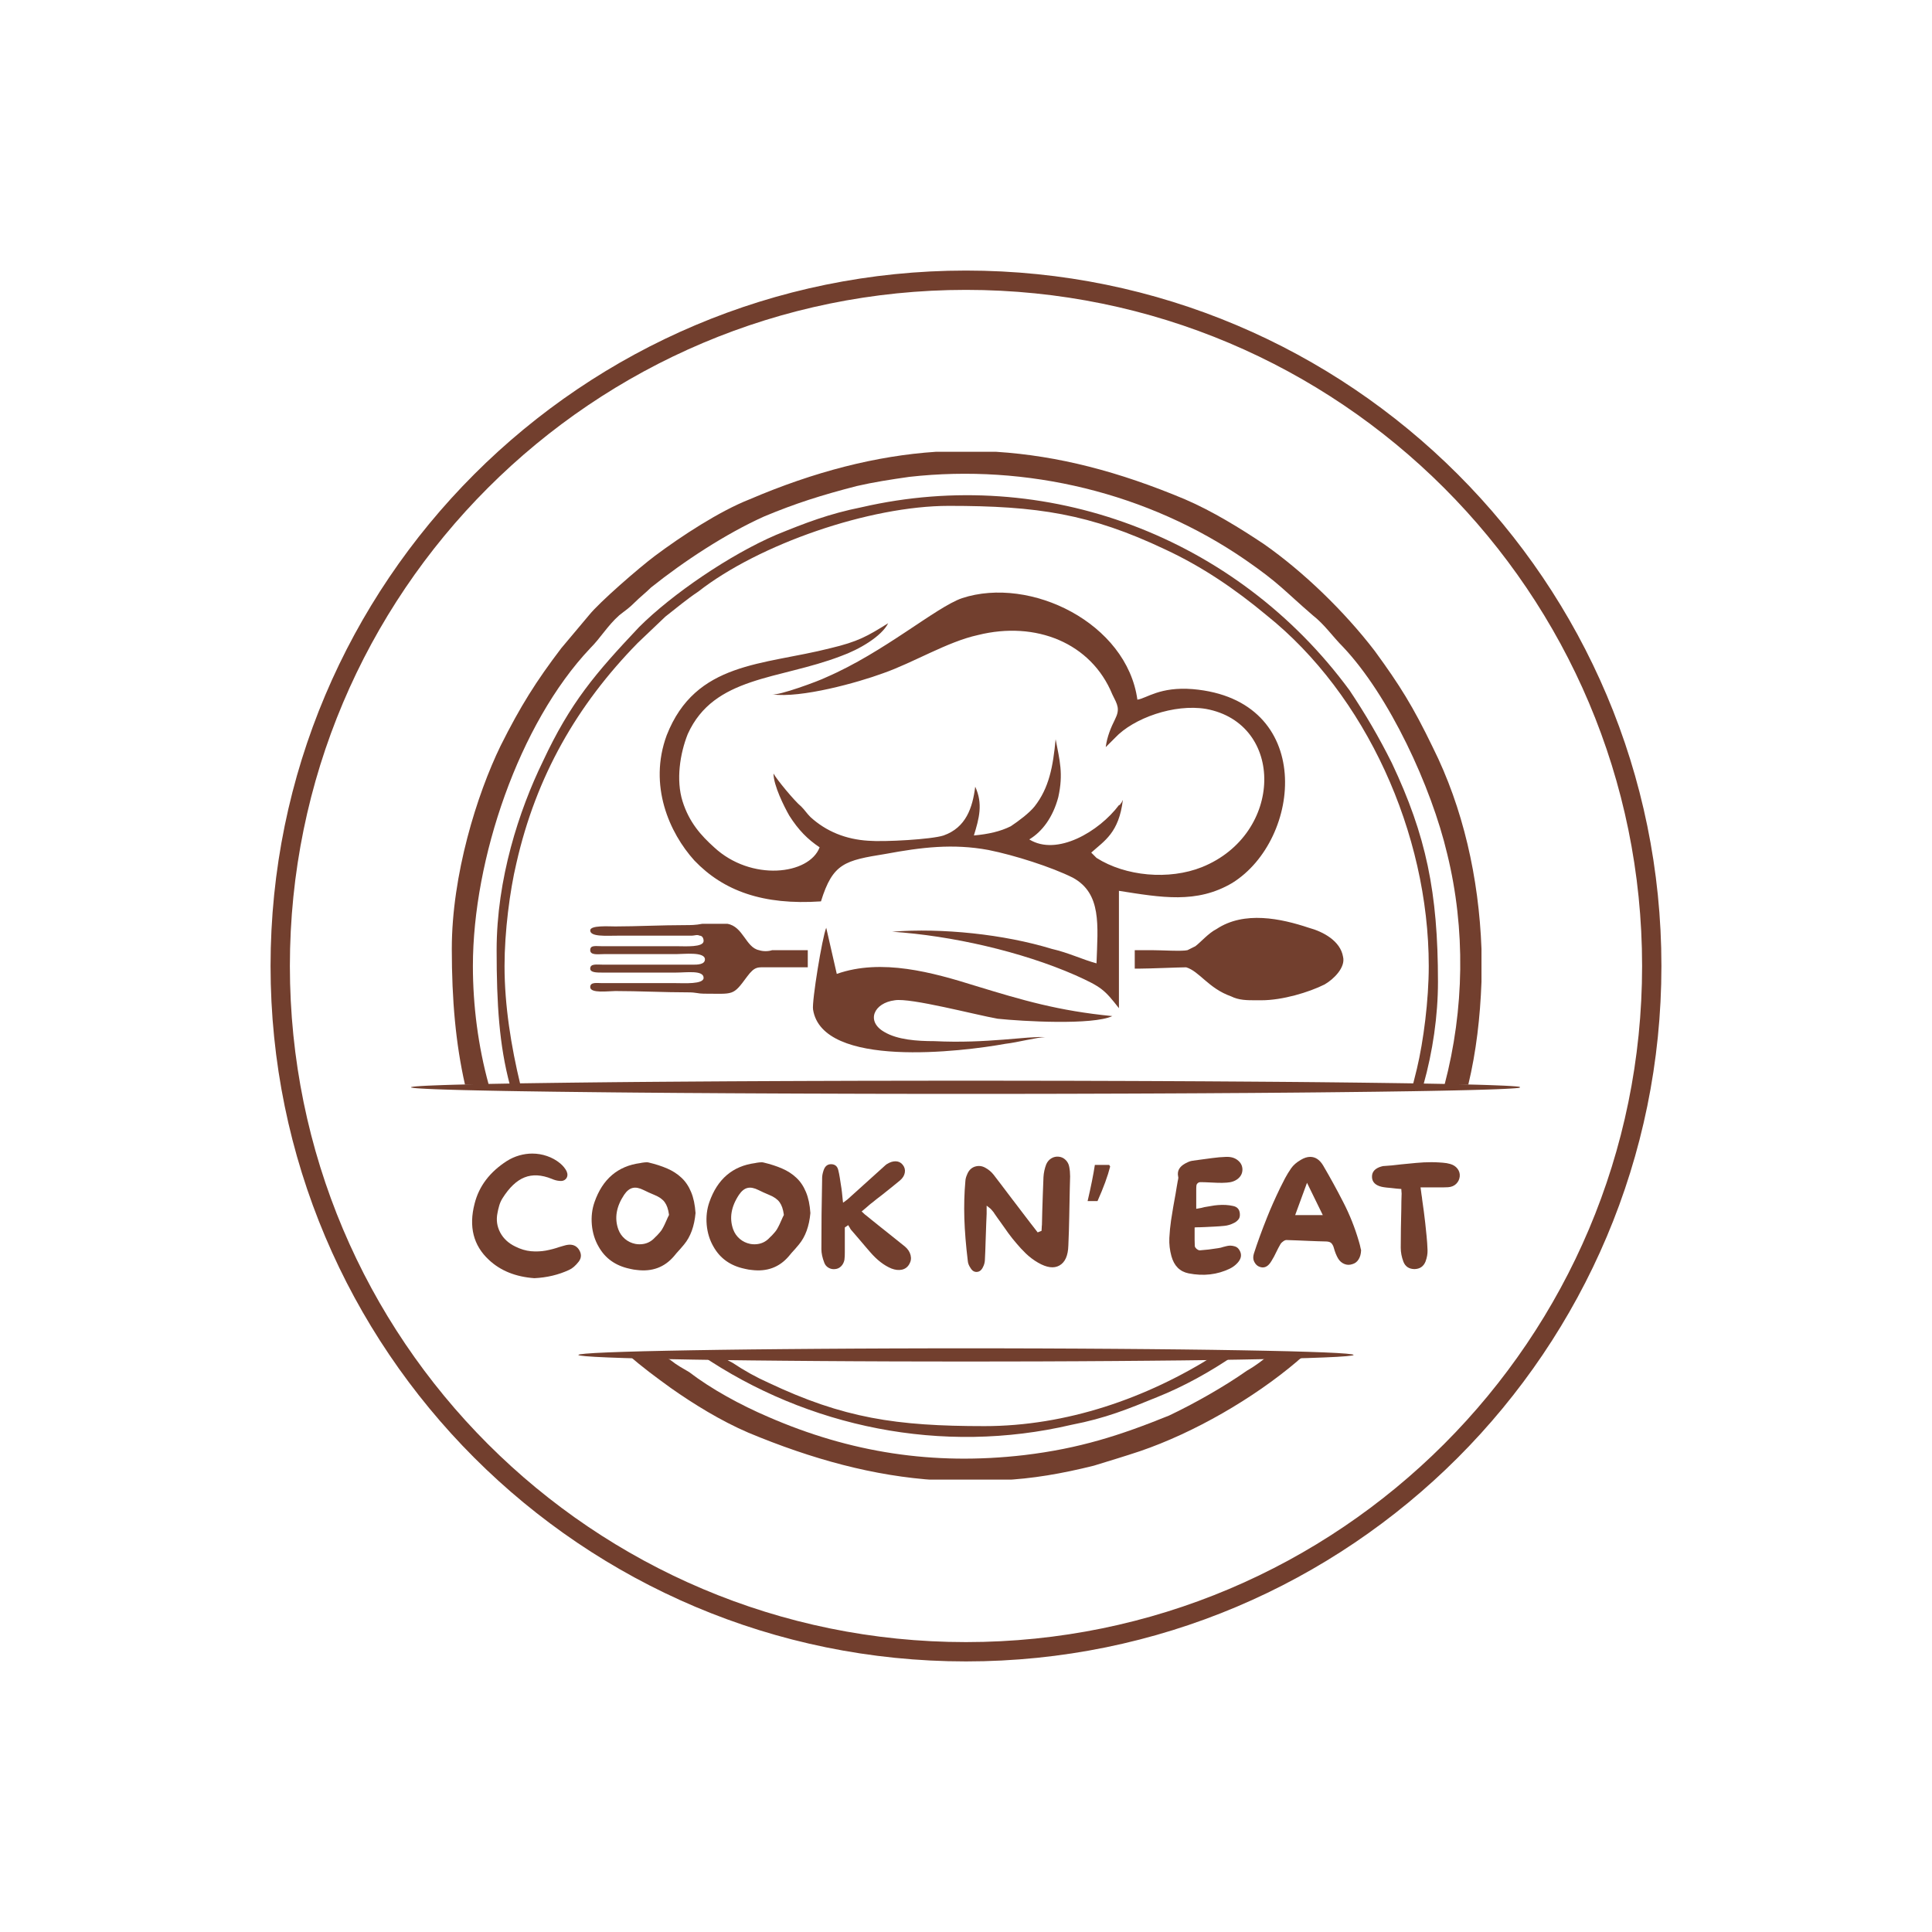 <svg xmlns="http://www.w3.org/2000/svg" xmlns:xlink="http://www.w3.org/1999/xlink" width="500" zoomAndPan="magnify" viewBox="0 0 375 375" height="500" preserveAspectRatio="xMidYMid meet" version="1.0"><defs><g/><clipPath id="5a92135c65"><path d="M 52.516 52.516 L 322.48 52.516 L 322.48 322.48 L 52.516 322.48 Z M 52.516 52.516 " clip-rule="nonzero"/></clipPath><clipPath id="38934707d5"><path d="M 187.496 52.516 C 112.949 52.516 52.516 112.949 52.516 187.496 C 52.516 262.047 112.949 322.48 187.496 322.48 C 262.047 322.48 322.48 262.047 322.48 187.496 C 322.48 112.949 262.047 52.516 187.496 52.516 Z M 187.496 52.516 " clip-rule="nonzero"/></clipPath><clipPath id="91057dd9de"><path d="M 87 87.695 L 288 87.695 L 288 287.195 L 87 287.195 Z M 87 87.695 " clip-rule="nonzero"/></clipPath><clipPath id="d2a8e1d66a"><path d="M 79.75 209 L 295 209 L 295 213 L 79.75 213 Z M 79.75 209 " clip-rule="nonzero"/></clipPath></defs><g clip-path="url(#5a92135c65)"><g clip-path="url(#38934707d5)"><path stroke-linecap="butt" transform="matrix(0.75, 0, 0, 0.75, 52.514, 52.514)" fill="none" stroke-linejoin="miter" d="M 179.976 0.002 C 80.58 0.002 0.002 80.58 0.002 179.976 C 0.002 279.377 80.58 359.955 179.976 359.955 C 279.377 359.955 359.955 279.377 359.955 179.976 C 359.955 80.58 279.377 0.002 179.976 0.002 Z M 179.976 0.002 " stroke="#723f2e" stroke-width="10" stroke-opacity="1" stroke-miterlimit="4"/></g></g><g clip-path="url(#91057dd9de)"><path fill="#723f2e" d="M 91.789 187.5 C 91.789 166.77 100.746 140.41 114.562 125.824 C 116.613 123.777 117.891 121.477 120.195 119.426 C 121.473 118.402 121.984 118.148 123.266 116.867 C 124.289 115.844 125.312 115.078 126.336 114.055 C 132.734 108.934 140.922 103.562 148.344 100.234 C 154.484 97.676 159.348 96.141 166.258 94.348 C 169.582 93.582 172.91 93.07 176.492 92.559 C 199.27 90 222.812 95.629 241.75 108.68 C 248.402 113.285 249.168 114.566 254.801 119.426 C 257.102 121.219 258.637 123.523 260.684 125.57 C 269.641 135.039 277.832 152.695 280.902 165.746 C 284.484 180.332 284.23 195.941 280.391 210.531 L 284.996 210.531 C 286.531 204.133 287.301 197.477 287.555 190.57 L 287.555 184.172 C 287.043 170.352 283.973 156.789 278.086 145.02 C 274.25 137.086 271.688 132.992 266.828 126.336 C 260.941 118.66 253.008 110.984 245.332 105.609 C 240.727 102.539 235.352 99.211 229.977 96.906 C 217.184 91.535 205.41 88.465 193.383 87.695 L 181.609 87.695 C 170.094 88.465 158.066 91.535 145.527 96.906 C 139.645 99.211 132.223 104.074 127.102 107.91 C 124.031 110.215 116.355 116.867 114.309 119.426 L 108.934 125.824 C 104.07 132.223 101 137.086 97.164 144.762 C 92.555 154.23 87.695 169.84 87.695 184.172 C 87.695 194.152 88.461 202.598 90.254 210.531 L 94.859 210.531 C 92.812 203.109 91.789 195.176 91.789 187.5 Z M 246.355 262.988 C 245.074 264.012 243.797 265.039 242.004 266.062 C 237.652 269.133 231.77 272.457 226.906 274.762 C 217.438 278.602 209.504 281.16 198.758 282.438 C 181.098 284.484 164.977 281.926 149.109 275.016 C 143.738 272.715 138.105 269.645 133.758 266.316 C 132.477 265.551 131.453 265.039 130.176 264.012 C 129.664 263.758 129.152 263.246 128.895 262.988 L 121.984 262.988 C 124.543 265.293 127.359 267.34 130.176 269.387 C 134.523 272.457 139.898 275.785 145.273 278.09 C 157.555 283.207 169.582 286.535 181.867 287.301 L 194.406 287.301 C 200.293 287.047 206.18 286.02 212.32 284.484 C 215.645 283.461 218.207 282.695 221.277 281.672 C 231.77 278.09 243.285 271.434 251.73 264.27 C 252.242 263.758 252.754 263.5 253.266 262.988 Z M 246.355 262.988 " fill-opacity="1" fill-rule="evenodd"/></g><path fill="#723f2e" d="M 97.93 187.5 C 97.93 180.844 98.953 172.91 100.234 167.539 C 104.07 150.648 112.004 136.828 123.777 124.801 L 129.152 119.684 C 131.453 117.891 133.246 116.355 135.547 114.82 C 147.32 105.609 168.816 98.188 184.172 98.188 C 201.316 98.188 211.551 99.723 226.137 106.633 C 233.305 109.961 239.703 114.309 245.844 119.426 C 265.035 134.781 277.32 161.652 277.32 187.5 C 277.32 194.152 276.297 202.086 275.016 207.457 C 274.762 208.48 274.504 209.508 274.25 210.531 L 276.297 210.531 C 278.086 204.133 279.109 197.223 279.109 190.57 C 279.109 173.168 276.809 162.164 270.152 148.09 C 267.594 142.973 265.035 138.621 261.965 134.016 C 239.957 104.074 202.852 90.254 167.281 98.445 C 160.883 99.723 156.277 101.516 150.648 103.816 C 141.691 107.656 130.43 115.332 124.031 121.73 C 115.586 130.688 110.727 136.316 105.352 147.832 C 100.746 157.301 96.395 170.609 96.395 184.426 C 96.395 194.918 96.906 202.852 98.953 210.531 L 101 210.531 C 99.211 203.109 97.93 195.176 97.93 187.5 Z M 235.863 262.988 C 222.555 271.434 206.945 276.809 191.078 276.809 C 173.934 276.809 163.699 275.273 149.109 268.363 C 146.809 267.34 144.504 266.062 142.203 264.527 C 141.18 264.012 140.41 263.5 139.387 262.988 L 136.059 262.988 C 156.789 277.066 182.891 282.438 207.969 276.555 C 214.621 275.273 218.973 273.48 224.602 271.18 C 229.723 269.133 234.84 266.316 239.703 262.988 Z M 235.863 262.988 " fill-opacity="1" fill-rule="evenodd"/><path fill="#723f2e" d="M 262.734 262.988 C 262.734 263.031 262.613 263.074 262.371 263.117 C 262.129 263.156 261.77 263.199 261.289 263.238 C 260.805 263.281 260.207 263.32 259.492 263.363 C 258.777 263.402 257.949 263.441 257.004 263.48 C 256.062 263.52 255.012 263.555 253.848 263.594 C 252.688 263.629 251.422 263.664 250.055 263.699 C 248.684 263.734 247.219 263.77 245.656 263.801 C 244.094 263.836 242.438 263.863 240.695 263.895 C 238.953 263.926 237.129 263.953 235.227 263.98 C 233.32 264.004 231.344 264.031 229.297 264.055 C 227.246 264.078 225.137 264.098 222.961 264.117 C 220.789 264.137 218.566 264.156 216.289 264.172 C 214.012 264.188 211.695 264.203 209.336 264.215 C 206.98 264.227 204.59 264.238 202.176 264.246 C 199.758 264.254 197.324 264.258 194.871 264.262 C 192.418 264.266 189.961 264.27 187.496 264.27 C 185.031 264.27 182.574 264.266 180.121 264.262 C 177.672 264.258 175.234 264.254 172.82 264.246 C 170.402 264.238 168.016 264.227 165.656 264.215 C 163.301 264.203 160.98 264.188 158.707 264.172 C 156.43 264.156 154.203 264.137 152.031 264.117 C 149.859 264.098 147.746 264.078 145.699 264.055 C 143.648 264.031 141.672 264.004 139.77 263.98 C 137.863 263.953 136.039 263.926 134.297 263.895 C 132.555 263.863 130.902 263.836 129.34 263.801 C 127.777 263.77 126.309 263.734 124.941 263.699 C 123.57 263.664 122.305 263.629 121.145 263.594 C 119.984 263.555 118.93 263.52 117.988 263.48 C 117.047 263.441 116.215 263.402 115.5 263.363 C 114.785 263.32 114.188 263.281 113.707 263.238 C 113.227 263.199 112.863 263.156 112.625 263.117 C 112.383 263.074 112.262 263.031 112.262 262.988 C 112.262 262.949 112.383 262.906 112.625 262.863 C 112.863 262.824 113.227 262.781 113.707 262.742 C 114.188 262.699 114.785 262.66 115.5 262.617 C 116.215 262.578 117.047 262.539 117.988 262.5 C 118.93 262.461 119.984 262.422 121.145 262.387 C 122.305 262.352 123.57 262.312 124.941 262.277 C 126.309 262.246 127.777 262.211 129.34 262.18 C 130.902 262.145 132.555 262.113 134.297 262.086 C 136.039 262.055 137.863 262.027 139.77 262 C 141.672 261.973 143.648 261.949 145.699 261.926 C 147.746 261.902 149.859 261.883 152.031 261.863 C 154.203 261.844 156.43 261.824 158.707 261.809 C 160.98 261.793 163.301 261.777 165.656 261.766 C 168.016 261.754 170.402 261.742 172.82 261.734 C 175.234 261.727 177.672 261.723 180.121 261.715 C 182.574 261.711 185.031 261.711 187.496 261.711 C 189.961 261.711 192.418 261.711 194.871 261.715 C 197.324 261.723 199.758 261.727 202.176 261.734 C 204.59 261.742 206.98 261.754 209.336 261.766 C 211.695 261.777 214.012 261.793 216.289 261.809 C 218.566 261.824 220.789 261.844 222.961 261.863 C 225.137 261.883 227.246 261.902 229.297 261.926 C 231.344 261.949 233.32 261.973 235.227 262 C 237.129 262.027 238.953 262.055 240.695 262.086 C 242.438 262.113 244.094 262.145 245.656 262.18 C 247.219 262.211 248.684 262.246 250.055 262.277 C 251.422 262.312 252.688 262.352 253.848 262.387 C 255.012 262.422 256.062 262.461 257.004 262.5 C 257.949 262.539 258.777 262.578 259.492 262.617 C 260.207 262.66 260.805 262.699 261.289 262.742 C 261.77 262.781 262.129 262.824 262.371 262.863 C 262.613 262.906 262.734 262.949 262.734 262.988 Z M 262.734 262.988 " fill-opacity="1" fill-rule="nonzero"/><g clip-path="url(#d2a8e1d66a)"><path fill="#723f2e" d="M 295.234 211.043 C 295.234 211.062 295.188 211.082 295.102 211.105 C 295.016 211.125 294.887 211.145 294.715 211.168 C 294.543 211.188 294.324 211.207 294.066 211.23 C 293.809 211.25 293.508 211.27 293.164 211.289 C 292.82 211.312 292.434 211.332 292.004 211.352 C 291.574 211.371 291.105 211.395 290.594 211.414 C 290.082 211.434 289.527 211.453 288.934 211.473 C 288.34 211.492 287.707 211.512 287.031 211.531 C 286.355 211.551 285.645 211.57 284.891 211.59 C 284.137 211.605 283.344 211.625 282.512 211.645 C 281.68 211.664 280.812 211.68 279.906 211.699 C 279 211.719 278.055 211.734 277.074 211.754 C 276.098 211.77 275.082 211.785 274.031 211.805 C 272.98 211.82 271.895 211.836 270.777 211.852 C 269.66 211.871 268.508 211.887 267.324 211.902 C 266.141 211.918 264.926 211.93 263.676 211.945 C 262.43 211.961 261.152 211.977 259.848 211.988 C 258.543 212.004 257.207 212.016 255.844 212.031 C 254.48 212.043 253.09 212.055 251.676 212.07 C 250.258 212.082 248.816 212.094 247.352 212.105 C 245.887 212.117 244.395 212.129 242.883 212.141 C 241.371 212.148 239.84 212.16 238.281 212.168 C 236.727 212.18 235.152 212.188 233.559 212.199 C 231.965 212.207 230.355 212.215 228.727 212.223 C 227.098 212.23 225.453 212.238 223.793 212.246 C 222.133 212.254 220.457 212.258 218.77 212.266 C 217.082 212.273 215.387 212.277 213.676 212.281 C 211.965 212.289 210.246 212.293 208.516 212.297 C 206.785 212.301 205.051 212.305 203.305 212.309 C 201.562 212.309 199.812 212.312 198.059 212.316 C 196.301 212.316 194.543 212.32 192.781 212.32 C 191.023 212.32 189.262 212.32 187.496 212.32 C 185.734 212.32 183.973 212.32 182.211 212.32 C 180.449 212.32 178.691 212.316 176.938 212.316 C 175.184 212.312 173.434 212.309 171.688 212.309 C 169.945 212.305 168.207 212.301 166.48 212.297 C 164.75 212.293 163.031 212.289 161.32 212.281 C 159.609 212.277 157.91 212.273 156.223 212.266 C 154.535 212.258 152.863 212.254 151.203 212.246 C 149.543 212.238 147.898 212.23 146.27 212.223 C 144.641 212.215 143.027 212.207 141.434 212.199 C 139.84 212.188 138.266 212.18 136.711 212.168 C 135.156 212.16 133.621 212.148 132.109 212.141 C 130.598 212.129 129.109 212.117 127.641 212.105 C 126.176 212.094 124.734 212.082 123.32 212.07 C 121.902 212.055 120.512 212.043 119.148 212.031 C 117.785 212.016 116.453 212.004 115.145 211.988 C 113.84 211.977 112.562 211.961 111.316 211.945 C 110.07 211.93 108.855 211.918 107.672 211.902 C 106.484 211.887 105.336 211.871 104.215 211.852 C 103.098 211.836 102.012 211.82 100.961 211.805 C 99.914 211.785 98.898 211.77 97.918 211.754 C 96.938 211.734 95.996 211.719 95.09 211.699 C 94.184 211.68 93.312 211.664 92.48 211.645 C 91.652 211.625 90.859 211.605 90.105 211.59 C 89.352 211.57 88.637 211.551 87.961 211.531 C 87.289 211.512 86.652 211.492 86.059 211.473 C 85.465 211.453 84.91 211.434 84.398 211.414 C 83.887 211.395 83.418 211.371 82.988 211.352 C 82.562 211.332 82.176 211.312 81.832 211.289 C 81.488 211.27 81.188 211.25 80.926 211.23 C 80.668 211.207 80.453 211.188 80.281 211.168 C 80.105 211.145 79.977 211.125 79.891 211.105 C 79.805 211.082 79.762 211.062 79.762 211.043 C 79.762 211.02 79.805 211 79.891 210.98 C 79.977 210.957 80.105 210.938 80.281 210.914 C 80.453 210.895 80.668 210.875 80.926 210.855 C 81.188 210.832 81.488 210.812 81.832 210.793 C 82.176 210.77 82.562 210.75 82.988 210.73 C 83.418 210.711 83.887 210.691 84.398 210.672 C 84.91 210.648 85.465 210.629 86.059 210.609 C 86.652 210.59 87.289 210.57 87.961 210.551 C 88.637 210.531 89.352 210.512 90.105 210.496 C 90.859 210.477 91.652 210.457 92.48 210.438 C 93.312 210.418 94.184 210.402 95.09 210.383 C 95.996 210.367 96.938 210.348 97.918 210.332 C 98.898 210.312 99.914 210.297 100.961 210.277 C 102.012 210.262 103.098 210.246 104.215 210.23 C 105.336 210.215 106.484 210.199 107.672 210.184 C 108.855 210.168 110.07 210.152 111.316 210.137 C 112.562 210.121 113.84 210.105 115.145 210.094 C 116.453 210.078 117.785 210.066 119.148 210.051 C 120.512 210.039 121.902 210.027 123.32 210.012 C 124.734 210 126.176 209.988 127.641 209.977 C 129.109 209.965 130.598 209.953 132.109 209.945 C 133.621 209.934 135.156 209.922 136.711 209.914 C 138.266 209.902 139.84 209.895 141.434 209.883 C 143.027 209.875 144.641 209.867 146.27 209.859 C 147.898 209.852 149.543 209.844 151.203 209.836 C 152.863 209.828 154.535 209.824 156.223 209.816 C 157.91 209.812 159.609 209.805 161.32 209.801 C 163.031 209.797 164.75 209.789 166.48 209.785 C 168.207 209.781 169.945 209.777 171.688 209.777 C 173.434 209.773 175.184 209.77 176.938 209.77 C 178.691 209.766 180.449 209.766 182.211 209.762 C 183.973 209.762 185.734 209.762 187.496 209.762 C 189.262 209.762 191.023 209.762 192.781 209.762 C 194.543 209.766 196.301 209.766 198.059 209.77 C 199.812 209.77 201.562 209.773 203.305 209.777 C 205.051 209.777 206.785 209.781 208.516 209.785 C 210.246 209.789 211.965 209.797 213.676 209.801 C 215.387 209.805 217.082 209.812 218.77 209.816 C 220.457 209.824 222.133 209.828 223.793 209.836 C 225.453 209.844 227.098 209.852 228.727 209.859 C 230.355 209.867 231.965 209.875 233.559 209.883 C 235.152 209.895 236.727 209.902 238.281 209.914 C 239.84 209.922 241.371 209.934 242.883 209.945 C 244.395 209.953 245.887 209.965 247.352 209.977 C 248.816 209.988 250.258 210 251.676 210.012 C 253.09 210.027 254.48 210.039 255.844 210.051 C 257.207 210.066 258.543 210.078 259.848 210.094 C 261.152 210.105 262.43 210.121 263.676 210.137 C 264.926 210.152 266.141 210.168 267.324 210.184 C 268.508 210.199 269.66 210.215 270.777 210.23 C 271.895 210.246 272.98 210.262 274.031 210.277 C 275.082 210.297 276.098 210.312 277.074 210.332 C 278.055 210.348 279 210.367 279.906 210.383 C 280.812 210.402 281.68 210.418 282.512 210.438 C 283.344 210.457 284.137 210.477 284.891 210.496 C 285.645 210.512 286.355 210.531 287.031 210.551 C 287.707 210.57 288.34 210.59 288.934 210.609 C 289.527 210.629 290.082 210.648 290.594 210.672 C 291.105 210.691 291.574 210.711 292.004 210.73 C 292.434 210.75 292.82 210.77 293.164 210.793 C 293.508 210.812 293.809 210.832 294.066 210.855 C 294.324 210.875 294.543 210.895 294.715 210.914 C 294.887 210.938 295.016 210.957 295.102 210.98 C 295.188 211 295.234 211.02 295.234 211.043 Z M 295.234 211.043 " fill-opacity="1" fill-rule="nonzero"/></g><path fill="#723f2e" d="M 156.789 184.426 L 149.879 184.426 C 149.109 184.684 148.086 184.684 147.32 184.426 C 144.762 183.914 144.25 179.82 141.18 179.309 L 136.316 179.309 C 135.035 179.566 134.012 179.566 132.988 179.566 C 128.383 179.566 123.52 179.82 119.426 179.82 C 118.148 179.82 114.562 179.566 114.562 180.59 C 114.562 181.867 117.637 181.613 119.938 181.613 L 134.27 181.613 C 134.781 181.613 135.293 181.355 135.805 181.613 C 136.316 181.613 136.57 182.125 136.57 182.637 C 136.57 183.914 132.988 183.66 131.453 183.66 L 116.867 183.66 C 115.586 183.66 114.562 183.402 114.562 184.426 C 114.562 185.449 116.098 185.195 117.125 185.195 L 131.199 185.195 C 132.734 185.195 136.828 184.684 136.828 186.219 C 136.828 187.242 135.293 187.242 134.523 187.242 L 117.125 187.242 C 115.844 187.242 114.562 186.988 114.562 188.012 C 114.562 188.777 115.844 188.777 116.867 188.777 L 131.199 188.777 C 133.246 188.777 136.57 188.266 136.57 189.801 C 136.57 191.082 132.734 190.824 131.199 190.824 L 116.867 190.824 C 115.844 190.824 114.562 190.57 114.562 191.594 C 114.562 192.871 118.148 192.359 119.426 192.359 C 124.031 192.359 128.895 192.617 133.758 192.617 C 135.035 192.617 135.547 192.871 136.57 192.871 C 142.457 192.871 142.203 193.383 145.016 189.547 C 146.551 187.5 147.062 187.754 149.109 187.754 C 150.137 187.754 150.648 187.754 151.926 187.754 C 152.949 187.754 153.973 187.754 154.996 187.754 C 155.508 187.754 156.02 187.754 156.789 187.754 Z M 220.254 188.012 C 220.508 188.012 220.766 188.012 221.02 188.012 C 223.066 188.012 228.953 187.754 230.234 187.754 C 232.793 188.523 234.582 191.848 238.934 193.383 C 240.469 194.152 242.004 194.152 243.797 194.152 L 244.82 194.152 C 248.914 194.152 254.031 192.617 257.102 191.082 C 258.895 190.059 261.199 187.754 260.684 185.707 C 260.172 182.637 256.848 180.844 254.031 180.078 C 248.656 178.285 241.492 176.75 236.117 180.332 C 234.582 181.102 233.047 182.891 232.023 183.66 C 231.512 183.914 231 184.172 230.488 184.426 C 229.465 184.684 225.371 184.426 223.578 184.426 C 222.555 184.426 222.301 184.426 221.277 184.426 C 221.02 184.426 220.508 184.426 220.254 184.426 Z M 220.254 188.012 " fill-opacity="1" fill-rule="evenodd"/><path fill="#723f2e" d="M 149.879 134.781 C 155.508 135.551 166.512 132.48 171.375 130.688 C 177.262 128.641 183.914 124.547 189.801 123.266 C 201.059 120.453 211.809 124.801 215.902 134.781 C 216.926 136.828 217.438 137.598 216.414 139.645 C 215.645 141.18 214.879 142.973 214.621 145.02 L 216.414 143.227 C 219.996 139.387 227.93 136.574 234.07 137.598 C 249.426 140.41 249.168 161.906 233.305 168.305 C 226.906 170.863 218.461 170.098 212.832 166.516 L 211.809 165.492 C 214.367 163.188 217.184 161.652 217.949 155.254 L 217.695 155.766 C 217.438 156.023 217.438 156.277 217.184 156.277 C 213.344 161.395 205.152 166.258 199.781 162.93 C 202.34 161.395 204.387 158.582 205.41 154.742 C 206.434 150.137 205.668 147.578 204.898 143.484 C 204.387 148.855 203.617 152.949 200.805 156.535 C 199.781 157.812 197.734 159.348 196.199 160.371 C 194.148 161.395 191.848 161.906 189.031 162.164 C 190.055 158.836 190.824 156.023 189.289 152.695 C 188.777 156.789 187.496 160.629 183.148 162.164 C 180.844 162.93 171.629 163.441 168.559 163.188 C 164.211 162.93 160.371 161.395 157.301 158.582 C 156.531 157.812 156.277 157.301 155.508 156.535 C 154.23 155.512 150.648 151.16 150.137 150.137 C 150.137 152.438 152.184 156.535 153.207 158.324 C 154.996 161.141 156.789 162.93 159.09 164.465 C 157.043 169.84 145.785 171.121 138.617 164.465 C 136.059 162.164 133.758 159.605 132.477 155.512 C 131.199 151.414 131.965 146.297 133.5 142.461 C 138.617 131.199 151.16 131.969 163.188 127.359 C 166.77 126.082 171.117 123.523 172.398 120.965 C 168.305 123.523 166.512 124.547 161.141 125.824 C 148.086 129.152 135.035 128.383 129.406 142.715 C 125.824 152.438 129.918 161.652 134.781 167.027 C 140.41 172.91 148.086 175.727 159.348 174.957 C 161.652 167.539 163.953 167.027 171.887 165.746 C 178.797 164.465 184.938 163.699 191.848 164.98 C 196.965 166.004 204.129 168.305 208.227 170.352 C 213.855 173.422 213.086 179.566 212.832 186.988 C 210.016 186.219 207.457 184.938 204.129 184.172 C 194.918 181.355 182.891 180.078 173.168 180.844 C 184.684 181.613 198.246 184.684 208.738 189.289 C 213.855 191.594 214.367 192.105 217.184 195.688 L 217.184 172.91 C 225.371 174.191 232.281 175.469 239.191 171.375 C 252.754 162.93 255.312 135.805 231.512 133.758 C 225.113 133.246 222.555 135.551 220.766 135.805 C 218.719 120.965 200.035 111.75 186.73 116.102 C 181.609 117.891 171.629 126.594 160.371 131.457 C 158.836 132.223 151.16 135.039 149.879 134.781 Z M 202.852 201.316 C 199.523 201.062 191.59 202.598 181.355 202.086 C 178.027 202.086 174.191 201.828 171.629 200.293 C 168.047 198.246 169.582 194.664 173.68 194.152 C 176.75 193.641 189.289 196.965 193.637 197.734 C 198.5 198.246 212.062 199.016 215.902 197.223 C 205.41 196.199 198.5 194.152 189.289 191.336 C 181.098 188.777 171.117 185.961 162.418 189.035 L 160.371 180.078 C 159.602 181.867 157.555 194.406 157.812 195.941 C 159.602 207.457 186.73 204.133 195.176 202.598 C 197.477 202.34 201.316 201.316 202.852 201.316 Z M 202.852 201.316 " fill-opacity="1" fill-rule="evenodd"/><g fill="#723f2e" fill-opacity="1"><g transform="translate(90.576, 246.986)"><g><path d="M 21.781 -4.469 C 22.312 -3.645 22.312 -2.867 21.781 -2.141 C 21.156 -1.328 20.516 -0.773 19.859 -0.484 C 17.816 0.461 15.578 0.992 13.141 1.109 C 9.516 0.848 6.578 -0.332 4.328 -2.438 C 1.305 -5.238 0.379 -8.883 1.547 -13.375 C 2.398 -16.75 4.488 -19.504 7.812 -21.641 C 8.57 -22.117 9.375 -22.477 10.219 -22.719 C 11.062 -22.957 11.898 -23.078 12.734 -23.078 C 13.734 -23.078 14.691 -22.914 15.609 -22.594 C 16.535 -22.281 17.379 -21.812 18.141 -21.188 C 18.711 -20.707 19.133 -20.191 19.406 -19.641 C 19.633 -19.117 19.613 -18.66 19.344 -18.266 C 19.039 -17.859 18.582 -17.695 17.969 -17.781 C 17.531 -17.812 17.047 -17.941 16.516 -18.172 C 14.535 -18.973 12.773 -19.066 11.234 -18.453 C 9.703 -17.848 8.273 -16.492 6.953 -14.391 C 6.672 -13.941 6.457 -13.457 6.312 -12.938 C 6.164 -12.426 6.055 -11.957 5.984 -11.531 C 5.711 -10.195 5.891 -8.938 6.516 -7.75 C 7.148 -6.57 8.129 -5.664 9.453 -5.031 C 10.473 -4.52 11.484 -4.219 12.484 -4.125 C 13.492 -4.039 14.461 -4.082 15.391 -4.25 C 16.316 -4.426 17.195 -4.66 18.031 -4.953 C 18.281 -5.023 18.551 -5.102 18.844 -5.188 C 19.145 -5.281 19.426 -5.344 19.688 -5.375 C 20.602 -5.477 21.301 -5.176 21.781 -4.469 Z M 21.781 -4.469 "/></g></g></g><g fill="#723f2e" fill-opacity="1"><g transform="translate(113.784, 246.986)"><g><path d="M 12.188 -21.328 C 13.469 -21.023 14.641 -20.645 15.703 -20.188 C 16.773 -19.727 17.703 -19.129 18.484 -18.391 C 19.273 -17.66 19.898 -16.734 20.359 -15.609 C 20.828 -14.492 21.113 -13.133 21.219 -11.531 C 20.988 -8.977 20.25 -6.945 19 -5.438 C 18.758 -5.164 18.523 -4.891 18.297 -4.609 C 18.066 -4.336 17.828 -4.07 17.578 -3.812 L 17.031 -3.156 C 15.195 -1.008 12.801 -0.117 9.844 -0.484 C 9.633 -0.504 9.426 -0.531 9.219 -0.562 C 9.008 -0.602 8.801 -0.645 8.594 -0.688 L 8.469 -0.719 C 5.719 -1.289 3.695 -2.723 2.406 -5.016 C 1.676 -6.273 1.238 -7.688 1.094 -9.25 C 0.957 -10.812 1.129 -12.281 1.609 -13.656 C 3.172 -18.133 6.133 -20.66 10.5 -21.234 L 10.812 -21.297 C 10.969 -21.316 11.117 -21.336 11.266 -21.359 C 11.422 -21.379 11.578 -21.391 11.734 -21.391 C 11.91 -21.391 12.062 -21.367 12.188 -21.328 Z M 16.031 -11.078 L 16.062 -11.156 L 16.062 -11.25 C 15.926 -12.281 15.648 -13.078 15.234 -13.641 C 14.828 -14.203 14.176 -14.664 13.281 -15.031 C 12.457 -15.375 11.742 -15.695 11.141 -16 C 10.316 -16.414 9.609 -16.551 9.016 -16.406 C 8.422 -16.27 7.867 -15.828 7.359 -15.078 C 5.828 -12.773 5.453 -10.535 6.234 -8.359 C 6.504 -7.629 6.93 -7.016 7.516 -6.516 C 8.098 -6.023 8.77 -5.703 9.531 -5.547 C 9.801 -5.492 10.078 -5.469 10.359 -5.469 C 11.578 -5.469 12.586 -5.926 13.391 -6.844 C 13.473 -6.914 13.547 -6.984 13.609 -7.047 C 13.68 -7.117 13.742 -7.18 13.797 -7.234 C 13.973 -7.43 14.141 -7.617 14.297 -7.797 C 14.461 -7.984 14.609 -8.18 14.734 -8.391 C 14.91 -8.691 15.07 -9 15.219 -9.312 C 15.375 -9.633 15.52 -9.957 15.656 -10.281 C 15.719 -10.414 15.773 -10.547 15.828 -10.672 C 15.891 -10.805 15.957 -10.941 16.031 -11.078 Z M 16.031 -11.078 "/></g></g></g><g fill="#723f2e" fill-opacity="1"><g transform="translate(136.077, 246.986)"><g><path d="M 12.188 -21.328 C 13.469 -21.023 14.641 -20.645 15.703 -20.188 C 16.773 -19.727 17.703 -19.129 18.484 -18.391 C 19.273 -17.66 19.898 -16.734 20.359 -15.609 C 20.828 -14.492 21.113 -13.133 21.219 -11.531 C 20.988 -8.977 20.25 -6.945 19 -5.438 C 18.758 -5.164 18.523 -4.891 18.297 -4.609 C 18.066 -4.336 17.828 -4.07 17.578 -3.812 L 17.031 -3.156 C 15.195 -1.008 12.801 -0.117 9.844 -0.484 C 9.633 -0.504 9.426 -0.531 9.219 -0.562 C 9.008 -0.602 8.801 -0.645 8.594 -0.688 L 8.469 -0.719 C 5.719 -1.289 3.695 -2.723 2.406 -5.016 C 1.676 -6.273 1.238 -7.688 1.094 -9.25 C 0.957 -10.812 1.129 -12.281 1.609 -13.656 C 3.172 -18.133 6.133 -20.66 10.5 -21.234 L 10.812 -21.297 C 10.969 -21.316 11.117 -21.336 11.266 -21.359 C 11.422 -21.379 11.578 -21.391 11.734 -21.391 C 11.91 -21.391 12.062 -21.367 12.188 -21.328 Z M 16.031 -11.078 L 16.062 -11.156 L 16.062 -11.25 C 15.926 -12.281 15.648 -13.078 15.234 -13.641 C 14.828 -14.203 14.176 -14.664 13.281 -15.031 C 12.457 -15.375 11.742 -15.695 11.141 -16 C 10.316 -16.414 9.609 -16.551 9.016 -16.406 C 8.422 -16.27 7.867 -15.828 7.359 -15.078 C 5.828 -12.773 5.453 -10.535 6.234 -8.359 C 6.504 -7.629 6.93 -7.016 7.516 -6.516 C 8.098 -6.023 8.77 -5.703 9.531 -5.547 C 9.801 -5.492 10.078 -5.469 10.359 -5.469 C 11.578 -5.469 12.586 -5.926 13.391 -6.844 C 13.473 -6.914 13.547 -6.984 13.609 -7.047 C 13.68 -7.117 13.742 -7.18 13.797 -7.234 C 13.973 -7.43 14.141 -7.617 14.297 -7.797 C 14.461 -7.984 14.609 -8.18 14.734 -8.391 C 14.91 -8.691 15.07 -9 15.219 -9.312 C 15.375 -9.633 15.52 -9.957 15.656 -10.281 C 15.719 -10.414 15.773 -10.547 15.828 -10.672 C 15.891 -10.805 15.957 -10.941 16.031 -11.078 Z M 16.031 -11.078 "/></g></g></g><g fill="#723f2e" fill-opacity="1"><g transform="translate(158.37, 246.986)"><g><path d="M 17.297 -5.016 C 17.859 -4.535 18.219 -3.984 18.375 -3.359 C 18.531 -2.742 18.445 -2.164 18.125 -1.625 C 17.801 -1.051 17.328 -0.691 16.703 -0.547 C 16.078 -0.41 15.395 -0.484 14.656 -0.766 C 13.227 -1.359 11.852 -2.422 10.531 -3.953 L 9.641 -4.984 C 9.172 -5.535 8.695 -6.094 8.219 -6.656 C 7.738 -7.219 7.258 -7.773 6.781 -8.328 C 6.75 -8.391 6.711 -8.445 6.672 -8.5 C 6.629 -8.562 6.594 -8.629 6.562 -8.703 C 6.52 -8.797 6.477 -8.863 6.438 -8.906 L 6.266 -9.188 L 5.609 -8.734 L 5.609 -7.328 C 5.609 -6.773 5.609 -6.227 5.609 -5.688 C 5.609 -5.156 5.609 -4.613 5.609 -4.062 L 5.609 -3.891 C 5.609 -3.66 5.602 -3.414 5.594 -3.156 C 5.582 -2.906 5.562 -2.664 5.531 -2.438 C 5.426 -1.938 5.211 -1.523 4.891 -1.203 C 4.566 -0.879 4.176 -0.695 3.719 -0.656 C 3.258 -0.602 2.832 -0.691 2.438 -0.922 C 2.051 -1.148 1.781 -1.473 1.625 -1.891 C 1.25 -2.859 1.062 -3.734 1.062 -4.516 C 1.062 -6.773 1.07 -9.039 1.094 -11.312 C 1.125 -13.582 1.16 -15.82 1.203 -18.031 L 1.203 -18.312 C 1.203 -18.758 1.297 -19.258 1.484 -19.812 C 1.754 -20.633 2.254 -21.035 2.984 -21.016 C 3.723 -20.992 4.176 -20.602 4.344 -19.844 C 4.457 -19.383 4.551 -18.922 4.625 -18.453 C 4.707 -17.984 4.781 -17.508 4.844 -17.031 L 4.953 -16.344 C 4.992 -16.094 5.023 -15.848 5.047 -15.609 C 5.078 -15.367 5.102 -15.117 5.125 -14.859 C 5.164 -14.586 5.191 -14.328 5.203 -14.078 L 5.266 -13.547 L 5.891 -14 C 6.004 -14.07 6.094 -14.141 6.156 -14.203 L 13.516 -20.844 C 13.547 -20.875 13.617 -20.93 13.734 -21.016 L 13.797 -21.047 C 14.391 -21.422 14.961 -21.598 15.516 -21.578 C 16.066 -21.555 16.516 -21.328 16.859 -20.891 C 17.223 -20.43 17.352 -19.922 17.25 -19.359 C 17.145 -18.797 16.832 -18.297 16.312 -17.859 C 15.738 -17.379 15.148 -16.898 14.547 -16.422 C 13.953 -15.953 13.359 -15.477 12.766 -15 C 12.461 -14.77 12.156 -14.535 11.844 -14.297 C 11.539 -14.055 11.238 -13.812 10.938 -13.562 C 10.727 -13.414 10.523 -13.254 10.328 -13.078 C 10.141 -12.91 9.941 -12.738 9.734 -12.562 L 8.875 -11.844 L 9.328 -11.422 C 9.41 -11.359 9.477 -11.297 9.531 -11.234 C 9.594 -11.18 9.648 -11.141 9.703 -11.109 C 10.109 -10.785 10.504 -10.461 10.891 -10.141 C 11.285 -9.828 11.68 -9.508 12.078 -9.188 C 12.953 -8.5 13.82 -7.805 14.688 -7.109 C 15.562 -6.41 16.43 -5.711 17.297 -5.016 Z M 17.297 -5.016 "/></g></g></g><g fill="#723f2e" fill-opacity="1"><g transform="translate(177.887, 246.986)"><g/></g></g><g fill="#723f2e" fill-opacity="1"><g transform="translate(186.1, 246.986)"><g><path d="M 21.438 -20.5 C 21.551 -19.926 21.609 -19.312 21.609 -18.656 L 21.547 -16.312 C 21.516 -14.5 21.477 -12.66 21.438 -10.797 C 21.406 -8.941 21.348 -7.086 21.266 -5.234 C 21.211 -3.254 20.629 -1.957 19.516 -1.344 C 18.453 -0.75 17.082 -0.93 15.406 -1.891 C 14.539 -2.391 13.75 -2.984 13.031 -3.672 C 12.32 -4.367 11.738 -4.992 11.281 -5.547 C 10.707 -6.203 10.16 -6.883 9.641 -7.594 C 9.129 -8.312 8.625 -9.023 8.125 -9.734 C 7.914 -10.016 7.711 -10.297 7.516 -10.578 C 7.316 -10.867 7.113 -11.16 6.906 -11.453 L 6.781 -11.656 C 6.664 -11.801 6.539 -11.953 6.406 -12.109 C 6.281 -12.273 6.109 -12.438 5.891 -12.594 L 5.406 -12.969 L 5.406 -12.047 C 5.406 -11.93 5.406 -11.82 5.406 -11.719 C 5.406 -11.613 5.406 -11.504 5.406 -11.391 L 5.328 -9.531 C 5.285 -8.344 5.242 -7.145 5.203 -5.938 C 5.172 -4.727 5.125 -3.531 5.062 -2.344 C 5.039 -1.906 4.914 -1.469 4.688 -1.031 C 4.406 -0.438 4.008 -0.129 3.5 -0.109 C 3 -0.078 2.586 -0.336 2.266 -0.891 C 1.953 -1.348 1.781 -1.797 1.75 -2.234 C 1.383 -5.234 1.16 -7.988 1.078 -10.5 C 1.004 -13.02 1.07 -15.438 1.281 -17.75 C 1.301 -18.145 1.41 -18.562 1.609 -19 C 1.91 -19.789 2.414 -20.305 3.125 -20.547 C 3.383 -20.629 3.641 -20.672 3.891 -20.672 C 4.348 -20.672 4.785 -20.547 5.203 -20.297 C 5.816 -19.953 6.332 -19.516 6.75 -18.984 C 7.227 -18.367 7.707 -17.742 8.188 -17.109 C 8.664 -16.484 9.133 -15.863 9.594 -15.25 C 9.852 -14.906 10.113 -14.562 10.375 -14.219 C 10.633 -13.883 10.895 -13.547 11.156 -13.203 C 11.613 -12.586 12.07 -11.984 12.531 -11.391 C 12.988 -10.797 13.445 -10.195 13.906 -9.594 L 15.312 -7.781 L 16.062 -8.078 L 16.094 -8.594 C 16.102 -8.707 16.109 -8.82 16.109 -8.938 C 16.109 -9.051 16.117 -9.164 16.141 -9.281 C 16.141 -9.719 16.148 -10.156 16.172 -10.594 C 16.191 -11.031 16.203 -11.469 16.203 -11.906 C 16.242 -13 16.281 -14.098 16.312 -15.203 C 16.352 -16.305 16.395 -17.41 16.438 -18.516 C 16.488 -19.359 16.664 -20.18 16.969 -20.984 C 17.188 -21.492 17.52 -21.883 17.969 -22.156 C 18.414 -22.426 18.906 -22.531 19.438 -22.469 C 19.938 -22.414 20.367 -22.207 20.734 -21.844 C 21.109 -21.477 21.344 -21.031 21.438 -20.5 Z M 21.438 -20.5 "/></g></g></g><g fill="#723f2e" fill-opacity="1"><g transform="translate(208.793, 246.986)"><g><path d="M 6.5 -20.875 L 6.688 -20.562 C 6.227 -18.727 5.41 -16.492 4.234 -13.859 L 2.312 -13.859 C 2.969 -16.68 3.438 -19.02 3.719 -20.875 Z M 6.328 -17.812 Z M 6.266 -25.656 Z M 6.266 -25.656 "/></g></g></g><g fill="#723f2e" fill-opacity="1"><g transform="translate(217.708, 246.986)"><g/></g></g><g fill="#723f2e" fill-opacity="1"><g transform="translate(225.922, 246.986)"><g><path d="M 12.703 -5.203 C 13.047 -5.223 13.414 -5.172 13.812 -5.047 C 14.219 -4.922 14.535 -4.613 14.766 -4.125 C 15.129 -3.363 14.969 -2.609 14.281 -1.859 C 13.863 -1.398 13.367 -1.031 12.797 -0.75 C 10.348 0.438 7.676 0.742 4.781 0.172 C 3.082 -0.172 1.973 -1.281 1.453 -3.156 C 1.129 -4.332 0.992 -5.516 1.047 -6.703 C 1.109 -7.898 1.219 -9.023 1.375 -10.078 C 1.508 -10.953 1.648 -11.828 1.797 -12.703 C 1.953 -13.586 2.109 -14.457 2.266 -15.312 C 2.336 -15.727 2.406 -16.141 2.469 -16.547 C 2.539 -16.961 2.613 -17.383 2.688 -17.812 L 2.719 -17.922 C 2.738 -18.035 2.758 -18.156 2.781 -18.281 C 2.801 -18.406 2.789 -18.531 2.75 -18.656 C 2.539 -19.707 3 -20.539 4.125 -21.156 C 4.332 -21.27 4.547 -21.375 4.766 -21.469 C 4.984 -21.562 5.207 -21.629 5.438 -21.672 L 6.672 -21.844 C 7.547 -21.957 8.438 -22.078 9.344 -22.203 C 10.25 -22.328 11.148 -22.406 12.047 -22.438 C 12.129 -22.438 12.207 -22.438 12.281 -22.438 C 13.176 -22.438 13.898 -22.18 14.453 -21.672 C 14.953 -21.234 15.211 -20.688 15.234 -20.031 C 15.242 -19.312 14.969 -18.711 14.406 -18.234 C 13.844 -17.754 13.102 -17.488 12.188 -17.438 C 11.602 -17.395 11.016 -17.383 10.422 -17.406 C 9.828 -17.426 9.234 -17.453 8.641 -17.484 L 7.906 -17.516 C 7.539 -17.535 7.254 -17.539 7.047 -17.531 C 6.836 -17.52 6.664 -17.445 6.531 -17.312 C 6.395 -17.195 6.316 -17.035 6.297 -16.828 C 6.273 -16.617 6.266 -16.332 6.266 -15.969 C 6.266 -15.602 6.266 -15.238 6.266 -14.875 C 6.266 -14.52 6.266 -14.16 6.266 -13.797 L 6.266 -12.359 L 6.641 -12.422 C 6.848 -12.461 7.051 -12.5 7.25 -12.531 C 7.457 -12.57 7.664 -12.625 7.875 -12.688 C 8.312 -12.758 8.742 -12.832 9.172 -12.906 C 9.598 -12.988 10.023 -13.047 10.453 -13.078 C 11.516 -13.172 12.504 -13.113 13.422 -12.906 C 14.242 -12.738 14.68 -12.234 14.734 -11.391 C 14.773 -10.91 14.672 -10.531 14.422 -10.25 C 14.18 -9.977 13.926 -9.773 13.656 -9.641 C 12.988 -9.297 12.336 -9.098 11.703 -9.047 C 11.098 -8.984 10.473 -8.938 9.828 -8.906 C 9.191 -8.883 8.551 -8.852 7.906 -8.812 C 7.633 -8.812 7.359 -8.801 7.078 -8.781 C 6.805 -8.77 6.523 -8.766 6.234 -8.766 L 5.953 -8.734 L 5.953 -8.438 C 5.953 -8.312 5.953 -8.176 5.953 -8.031 C 5.953 -7.883 5.953 -7.742 5.953 -7.609 C 5.953 -7.211 5.953 -6.805 5.953 -6.391 C 5.953 -5.984 5.961 -5.582 5.984 -5.188 C 5.984 -5.051 6.023 -4.93 6.109 -4.828 C 6.191 -4.723 6.266 -4.641 6.328 -4.578 C 6.398 -4.523 6.492 -4.461 6.609 -4.391 C 6.723 -4.328 6.848 -4.297 6.984 -4.297 C 8.055 -4.367 9.238 -4.508 10.531 -4.719 C 10.707 -4.738 10.875 -4.77 11.031 -4.812 C 11.195 -4.863 11.352 -4.91 11.5 -4.953 C 11.719 -5.004 11.926 -5.055 12.125 -5.109 C 12.32 -5.16 12.516 -5.191 12.703 -5.203 Z M 12.703 -5.203 "/></g></g></g><g fill="#723f2e" fill-opacity="1"><g transform="translate(242.205, 246.986)"><g><path d="M 21.891 -4.688 C 21.91 -4.562 21.941 -4.441 21.984 -4.328 C 21.961 -3.617 21.801 -3.023 21.5 -2.547 C 21.207 -2.066 20.797 -1.754 20.266 -1.609 C 19.734 -1.43 19.219 -1.445 18.719 -1.656 C 18.219 -1.863 17.816 -2.219 17.516 -2.719 C 17.191 -3.27 16.914 -3.957 16.688 -4.781 C 16.613 -5.082 16.477 -5.359 16.281 -5.609 C 16.094 -5.859 15.75 -5.992 15.25 -6.016 C 14.695 -6.035 14.145 -6.051 13.594 -6.062 C 13.039 -6.082 12.488 -6.102 11.938 -6.125 C 11.207 -6.164 10.469 -6.195 9.719 -6.219 C 8.977 -6.25 8.238 -6.273 7.5 -6.297 C 7.312 -6.297 7.102 -6.211 6.875 -6.047 C 6.645 -5.891 6.473 -5.723 6.359 -5.547 C 6.203 -5.285 6.051 -5.016 5.906 -4.734 C 5.77 -4.461 5.633 -4.191 5.5 -3.922 C 5.363 -3.648 5.223 -3.367 5.078 -3.078 C 4.93 -2.797 4.773 -2.523 4.609 -2.266 C 3.941 -1.098 3.129 -0.723 2.172 -1.141 C 1.797 -1.297 1.488 -1.602 1.25 -2.062 C 1.008 -2.52 0.984 -3.051 1.172 -3.656 C 1.836 -5.738 2.695 -8.098 3.75 -10.734 C 4.414 -12.41 5.254 -14.301 6.266 -16.406 C 6.555 -17 6.875 -17.625 7.219 -18.281 C 7.57 -18.938 7.961 -19.578 8.391 -20.203 C 8.828 -20.836 9.469 -21.395 10.312 -21.875 C 10.938 -22.25 11.535 -22.438 12.109 -22.438 C 13.117 -22.438 13.957 -21.875 14.625 -20.75 C 15.945 -18.5 17.234 -16.156 18.484 -13.719 C 19.742 -11.289 20.766 -8.734 21.547 -6.047 C 21.629 -5.797 21.695 -5.555 21.75 -5.328 C 21.812 -5.098 21.859 -4.883 21.891 -4.688 Z M 9.188 -11.141 L 14.547 -11.141 L 11.484 -17.406 Z M 9.188 -11.141 "/></g></g></g><g fill="#723f2e" fill-opacity="1"><g transform="translate(265.242, 246.986)"><g><path d="M 16.234 -21.062 C 16.836 -20.895 17.312 -20.586 17.656 -20.141 C 18 -19.691 18.145 -19.191 18.094 -18.641 C 18.031 -18.066 17.797 -17.582 17.391 -17.188 C 16.984 -16.801 16.461 -16.586 15.828 -16.547 C 15.523 -16.523 15.219 -16.516 14.906 -16.516 C 14.602 -16.516 14.301 -16.516 14 -16.516 C 13.844 -16.516 13.691 -16.516 13.547 -16.516 C 13.41 -16.516 13.266 -16.516 13.109 -16.516 L 10.484 -16.516 L 10.531 -16.172 C 10.57 -15.805 10.617 -15.453 10.672 -15.109 C 10.734 -14.766 10.781 -14.422 10.812 -14.078 C 10.926 -13.316 11.031 -12.566 11.125 -11.828 C 11.227 -11.098 11.316 -10.367 11.391 -9.641 C 11.484 -8.836 11.57 -7.984 11.656 -7.078 C 11.75 -6.172 11.812 -5.242 11.844 -4.297 C 11.863 -3.609 11.734 -2.883 11.453 -2.125 C 11.066 -1.164 10.348 -0.676 9.297 -0.656 C 8.234 -0.676 7.52 -1.156 7.156 -2.094 C 6.812 -3.008 6.641 -3.914 6.641 -4.812 C 6.641 -6.07 6.648 -7.328 6.672 -8.578 C 6.691 -9.828 6.719 -11.07 6.75 -12.312 C 6.75 -12.801 6.754 -13.297 6.766 -13.797 C 6.773 -14.297 6.789 -14.801 6.812 -15.312 C 6.812 -15.383 6.801 -15.52 6.781 -15.719 L 6.75 -16.203 L 5.812 -16.281 C 5.488 -16.32 5.16 -16.359 4.828 -16.391 C 4.504 -16.422 4.18 -16.453 3.859 -16.484 C 3.691 -16.504 3.535 -16.523 3.391 -16.547 C 3.242 -16.566 3.098 -16.594 2.953 -16.625 C 1.723 -16.914 1.094 -17.547 1.062 -18.516 C 1.02 -19.523 1.629 -20.211 2.891 -20.578 L 2.984 -20.578 C 3.035 -20.617 3.07 -20.641 3.094 -20.641 C 3.695 -20.68 4.305 -20.727 4.922 -20.781 C 5.535 -20.844 6.141 -20.91 6.734 -20.984 C 7.703 -21.078 8.676 -21.172 9.656 -21.266 C 10.645 -21.359 11.625 -21.406 12.594 -21.406 C 13.094 -21.406 13.582 -21.391 14.062 -21.359 C 14.551 -21.336 15.047 -21.289 15.547 -21.219 C 15.797 -21.176 16.023 -21.125 16.234 -21.062 Z M 16.234 -21.062 "/></g></g></g></svg>